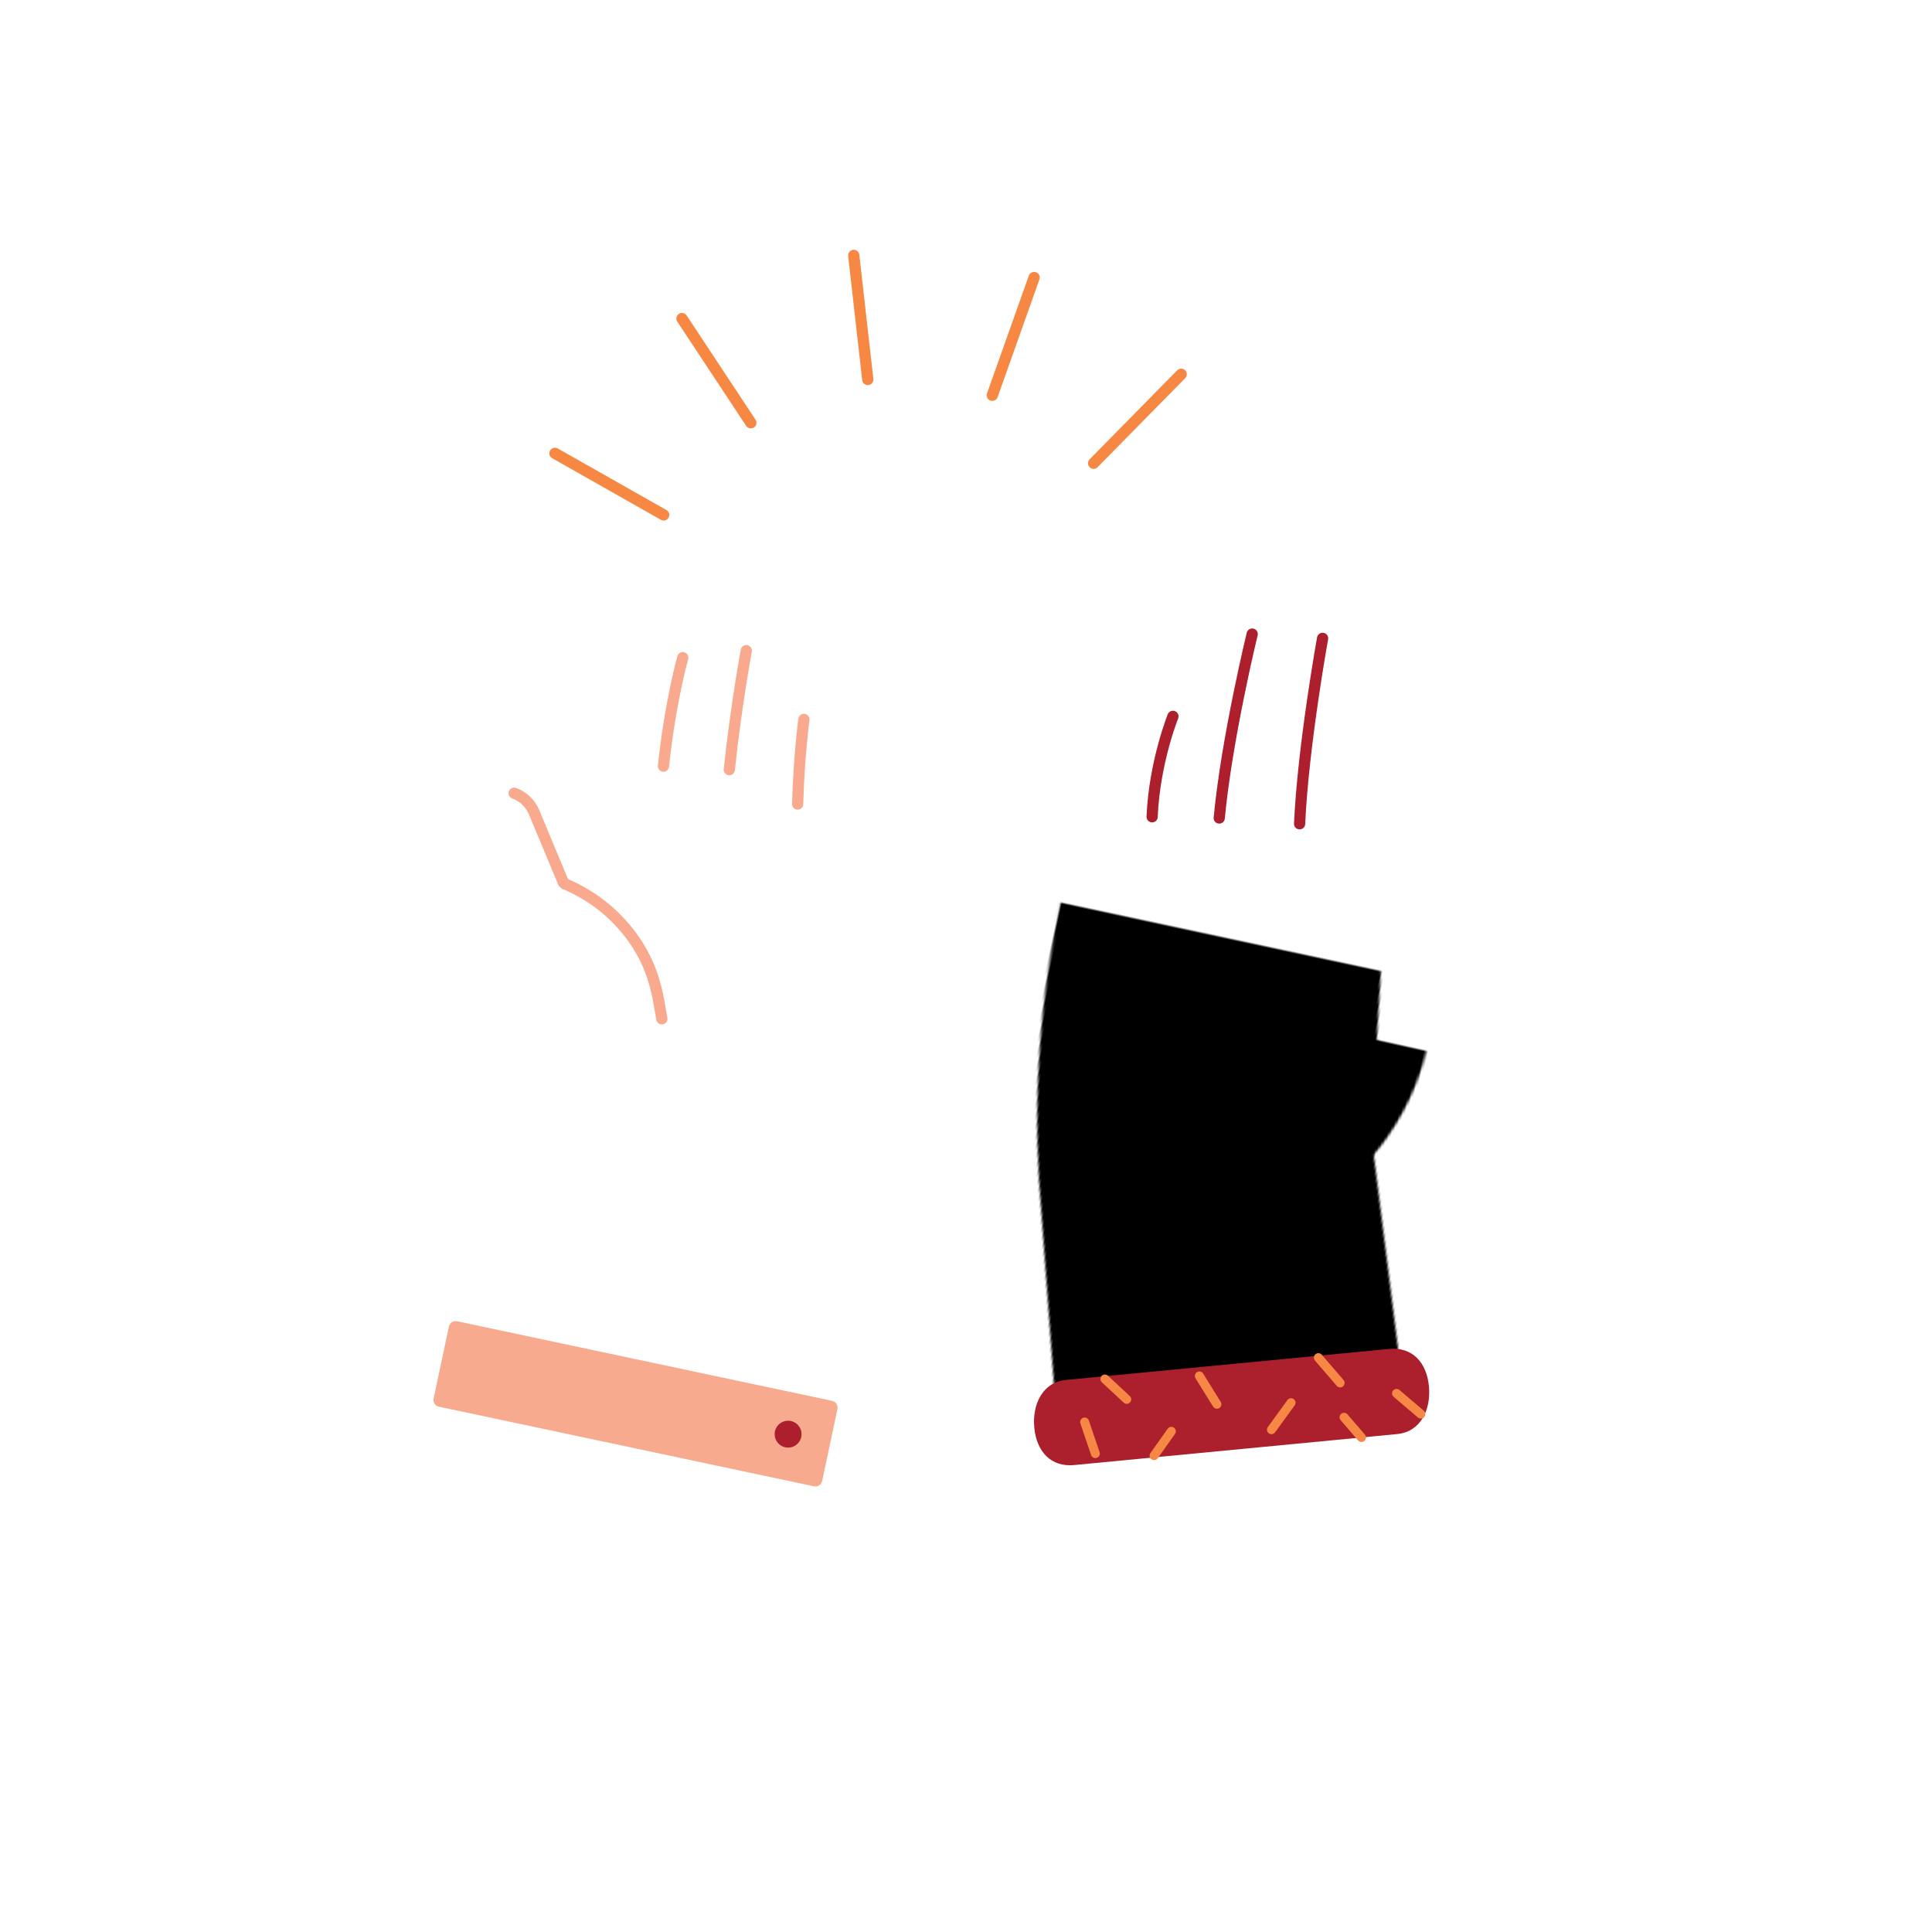 <svg xmlns="http://www.w3.org/2000/svg" viewBox="0 0 860 860" focusable="false" width="860" height="860" preserveAspectRatio="xMidYMid meet" style="width: 100%; height: 100%;">
<defs>
<clipPath id="animationMask_ODtVUMyr7f">
<rect width="860" height="860" x="0" y="0">
</rect>
</clipPath>
<clipPath id="cp_39K6cmtg">
<path d="M0,0 L760,0 L760,760 L0,760z">
</path>
</clipPath>
<clipPath id="cp_10EqmE9s">
<path d="M0,0 L292,0 L292,250 L0,250z"></path>
</clipPath>
<filter id="jKrQPDQl1J" filterUnits="objectBoundingBox" x="0%" y="0%" width="100%" height="100%">
<feColorMatrix type="matrix" color-interpolation-filters="sRGB" values="0 0 0 0 0.976 0 0 0 0 0.667 0 0 0 0 0.557 0 0 0 1 0">
</feColorMatrix></filter><mask id="dOv237JN5l">
<path fill="#ffffff" clip-rule="nonzero" d=" M180.608,-7.694 C179.621,-31.76 168.703,-45.465 156.433,-66.399 C153.377,-71.612 151.735,-77.419 146.066,-78.246 C141.03,-78.98 135.924,-76.311 133.478,-71.582 C130.675,-63.638 128.822,-49.557 121.77,-34.643 C114.718,-19.729 107.314,-19.009 106.969,4.424 C106.624,27.857 100.421,44.398 113.86,56.114 C127.299,67.83 157,59.386 161.76,56.114 C167.274,52.323 171.57,42.226 174.314,34.514 C180.294,17.706 181.031,2.609 180.608,-7.694" fill-opacity="1">
</path>
</mask>
<path d="" fill-opacity="1">
</path><path d="" fill-opacity="1"></path>
<path d="" fill-opacity="1"></path><clipPath id="cNpHfZvcYO">
</clipPath>
<filter id="CCFMs5cOlC" filterUnits="objectBoundingBox" x="0%" y="0%" width="100%" height="100%">
<feColorMatrix type="matrix" color-interpolation-filters="sRGB" values="0 0 0 0 0.976 0 0 0 0 0.667 0 0 0 0 0.557 0 0 0 1 0">
</feColorMatrix>
</filter>
<mask id="cuVr3VOrn8"><path fill="#ffffff" clip-rule="nonzero" d=" M228.242,197.205 C214.752,158.497 201.262,119.79 187.772,81.082 C181.946,56.739 173.531,2.592 169.478,-31.342 C168.755,-37.436 167.664,-45.491 166.009,-54.907 C165.317,-58.844 162.347,-75.411 156.315,-97.307 C152.866,-109.829 148.186,-124.925 141.807,-141.818 C139.738,-147.873 133.522,-151.418 127.559,-150.189 C122.123,-149.069 118.006,-144.209 117.75,-138.413 C119.147,-131.294 120.46,-123.988 121.67,-116.496 C124.546,-98.685 126.553,-81.607 127.887,-65.385 C126.387,-83.627 124.03,-103.011 120.526,-123.35 C118.938,-132.567 117.198,-141.5 115.338,-150.141 C113.96,-157.454 107.144,-162.49 99.92,-161.706 C92.439,-160.894 86.805,-154.087 87.383,-146.397 C88.322,-133.914 89.674,-115.786 91.277,-93.703 C92.508,-76.748 93.513,-62.603 93.514,-62.603 C93.515,-62.603 92.518,-76.701 91.277,-93.703 C90.078,-110.134 89.067,-123.599 88.381,-132.658 C87.687,-139.078 82.262,-143.98 75.928,-144.035 C69.392,-144.091 63.768,-138.968 63.224,-132.323 C62.11,-122.285 60.811,-107.979 60.239,-90.685 C59.629,-72.245 60.035,-56.187 60.049,-56.187 C60.059,-56.187 60.029,-64.198 60.118,-77.289 C60.153,-82.376 60.196,-86.889 60.239,-90.685 C58.72,-96.242 53.559,-99.929 48.122,-99.553 C43.322,-99.221 39.124,-95.777 37.719,-90.944 C30.174,-55.444 28.045,-24.462 27.888,-0.532 C27.78,15.946 28.525,41.435 33.35,72.212 C37.244,97.049 42.726,118.507 48.129,135.967 C55.465,161.157 62.8,186.347 70.136,211.537 C122.838,206.76 175.54,201.982 228.242,197.205" fill-opacity="1">
</path>
</mask>
<path d="" fill-opacity="1">
</path>
<path d="" fill-opacity="1">
</path>
<path d="" fill-opacity="1">
</path>
<clipPath id="SRlZF3Fdec">
</clipPath>
<filter id="Nzv7pVbpdm" filterUnits="objectBoundingBox" x="0%" y="0%" width="100%" height="100%"><feColorMatrix type="matrix" color-interpolation-filters="sRGB" values="0 0 0 0 0.976 0 0 0 0 0.667 0 0 0 0 0.557 0 0 0 1 0">
</feColorMatrix>
</filter>
<mask id="IiYGA8yaRo"><path fill="#ffffff" clip-rule="nonzero" d=" M217.522,177.156 C169.833,190.699 121.47,204.324 73.781,217.867 C70.689,206.581 67.772,196.412 64.68,185.126 C56.703,178.41 46.48,168.615 36.775,155.426 C23.795,137.745 17.304,120.713 13.963,108.692 C10.235,94.1 5.225,78.497 -2.282,61.777 C-6.426,51.121 -9.506,38.839 -13.264,32.13 C-15.733,28.804 -15.63,24.281 -13.15,21.289 C-10.347,17.908 -5.106,17.199 -1.247,19.93 C1.013,21.868 4.389,24.842 8.333,28.643 C18.784,38.717 26.503,48.124 26.528,48.102 C26.537,48.094 25.295,46.612 23.08,44.129 C18.581,39.087 11.026,28.203 -0.756,17.999 C-5.897,13.546 -12.477,8.227 -20.476,2.619 C-25.149,-0.988 -26.222,-7.385 -23.364,-11.764 C-21.033,-15.337 -16.393,-17.098 -11.855,-16.025 C-3.679,-12.499 5.687,-8.827 15.482,-2.451 C28.939,6.309 39.375,15.638 47.142,23.668 C39.375,15.638 28.939,6.309 15.482,-2.451 C5.687,-8.826 -3.751,-12.972 -11.789,-16.699 C-16.183,-19.798 -17.425,-26.179 -14.7,-30.61 C-12.115,-34.814 -6.648,-36.523 -1.986,-34.463 C4.835,-32.086 14.725,-28.33 26.222,-22.787 C49.958,-11.343 65.444,0.443 65.456,0.425 C65.467,0.407 49.918,-11.368 26.222,-22.787 C16.241,-27.596 7.67,-30.966 1.683,-33.153 C-0.765,-36.48 -0.764,-40.96 1.605,-44.08 C3.637,-46.758 7.117,-48.044 10.546,-47.399 C28.879,-44.592 56.591,-38.667 85.495,-23.208 C95.86,-16.805 114.637,-9.999 134.662,11.306 C175.425,53.517 195.343,117.734 202.752,137.195 C207.748,150.318 212.9,164.268 217.522,177.156" fill-opacity="1">
</path>
</mask>
<path d="" fill-opacity="1">
</path>
<path d="" fill-opacity="1">
</path>
<mask id="AfsHyJ9lx9">
<rect fill="#ffffff" width="760" height="760" x="-183.284" y="-558.522"></rect><path fill="#000000" clip-rule="nonzero" d="" fill-opacity="1">
</path>
</mask>
<filter id="XDr3PAE2IZ" filterUnits="objectBoundingBox" x="0%" y="0%" width="100%" height="100%">
<feColorMatrix type="matrix" color-interpolation-filters="sRGB" values="0 0 0 0 0.678 0 0 0 0 0.122 0 0 0 0 0.176 0 0 0 1 0">
</feColorMatrix>
</filter>
<mask id="bd7cxNWyQp">
<path fill="#ffffff" clip-rule="nonzero" d=" M-88.661,33.845 C-89.683,23.348 -92.966,11.021 -106.339,-7.074 C-114.567,-18.207 -124.307,-24.388 -130.263,-27.527 C-133.705,-38.606 -137.149,-49.685 -140.591,-60.765 C-143.602,-68.866 -152.213,-72.475 -158.506,-69.836 C-163.213,-67.863 -166.349,-62.506 -166.13,-56.547 C-167.567,-37.692 -168.164,-24.276 -168.283,-4.4 C-167.633,15.003 -168.002,31.709 -157.649,51.033 C-147.296,70.357 -133.005,84.693 -109.747,78.626 C-86.489,72.559 -87.638,44.341 -88.661,33.845" fill-opacity="1">
</path>
</mask>
<mask id="3U9FzxgMmA">
<path fill="#ffffff" clip-rule="nonzero" d=" M-84.267,43.907 C-84.466,33.319 -89.391,23.398 -101.357,4.233 C-108.719,-7.558 -117.984,-14.511 -123.7,-18.121 C-126.276,-29.483 -128.852,-40.844 -131.428,-52.206 C-133.806,-60.553 -142.142,-64.843 -148.649,-62.695 C-153.516,-61.089 -157.077,-55.973 -157.326,-49.99 C-160.246,-31.228 -161.703,-21.932 -162.328,-1.393 C-161.311,23.774 -162.443,37.718 -152.09,57.042 C-141.737,76.366 -130.166,88.169 -106.908,82.102 C-83.65,76.035 -84.068,54.495 -84.267,43.907" fill-opacity="1">
</path>
</mask>
<filter id="bRNFlMynKK" filterUnits="objectBoundingBox" x="0%" y="0%" width="100%" height="100%">
<feColorMatrix type="matrix" color-interpolation-filters="sRGB" values="0 0 0 0 0.678 0 0 0 0 0.122 0 0 0 0 0.176 0 0 0 1 0">
</feColorMatrix>
</filter>
<mask id="zKuxDsJpR9">
<path fill="#ffffff" clip-rule="nonzero" d=" M-37.909,-108.901 C-39.612,-113.421 -44.151,-116.076 -48.483,-115.386 C-53.124,-114.647 -56.696,-110.198 -56.494,-105.106 C-57.406,-114.556 -58.665,-126.772 -60.37,-141.336 C-60.81,-147.349 -65.791,-151.994 -71.546,-152.056 C-77.564,-152.12 -82.757,-147.151 -82.974,-140.885 C-82.895,-145.495 -82.795,-150.063 -82.647,-154.537 C-82.192,-162.349 -88.397,-168.653 -95.227,-168.572 C-101.042,-168.503 -106.43,-163.819 -107.412,-157.341 C-109.57,-143.953 -111.389,-129.446 -112.611,-113.929 C-112.007,-123.474 -111.251,-132.778 -110.369,-141.831 C-110.856,-148.771 -116.564,-153.891 -122.64,-153.715 C-127.58,-153.572 -132.121,-149.938 -133.701,-144.701 C-137.096,-133.45 -140.308,-121.201 -143.093,-108.014 C-146.744,-90.724 -153.719,-49.994 -156.656,-10.83 C-159.593,28.334 -189.923,175.925 -189.923,175.925 C-189.923,175.925 -54.181,204 -54.181,204 C-47.471,169.392 -40.76,134.783 -34.05,100.175 C-22.307,39.613 -22.087,24.541 -21.701,18.223 C-19.89,-11.406 -21.28,-54.952 -37.909,-108.901" fill-opacity="1">
</path>
</mask>
<filter id="q4ZaMaQ7cL" filterUnits="objectBoundingBox" x="0%" y="0%" width="100%" height="100%">
<feColorMatrix type="matrix" color-interpolation-filters="sRGB" values="0 0 0 0 0.678 0 0 0 0 0.122 0 0 0 0 0.176 0 0 0 1 0">
</feColorMatrix>
</filter>
<mask id="YAReeHin6Y">
<path fill="#ffffff" clip-rule="nonzero" d=" M215,176.45 C167.311,189.993 124.464,204.141 76.775,217.684 C73.683,206.398 71.098,200.416 68.006,189.13 C61.843,180.372 54.337,167.376 45.851,152.764 C34.456,133.038 29.379,108.34 26.003,93.6 C21.959,74.573 24.348,74.27 15.272,58.23 C10.182,44.723 8.731,17.427 5.996,12.285 C4.18,9.726 4.331,6.302 6.259,4.077 C8.436,1.563 12.418,1.112 15.295,3.242 C16.974,4.747 19.854,6.788 22.778,9.73 C30.528,17.529 37.774,20.144 37.793,20.127 C37.801,20.121 37.926,17.169 36.289,15.253 C32.964,11.362 26.613,5.502 17.856,-2.417 C14.036,-5.873 9.14,-10.009 3.174,-14.386 C-0.305,-17.194 -1.013,-22.055 1.222,-25.325 C3.046,-27.993 6.589,-29.25 10.008,-28.363 C16.142,-25.56 23.829,-25.046 31.142,-20.057 C41.189,-13.204 48.94,-5.969 54.69,0.239 C48.94,-5.969 41.189,-13.204 31.142,-20.057 C23.829,-25.046 16.181,-27.049 10.58,-30.396 C7.302,-32.816 6.61,-38.563 8.745,-41.874 C10.772,-45.016 14.941,-46.22 18.436,-44.584 C23.563,-42.673 30.991,-39.667 39.607,-35.282 C57.395,-26.227 68.93,-17.05 68.939,-17.063 C68.947,-17.077 57.365,-26.248 39.607,-35.282 C32.128,-39.087 25.692,-41.779 21.193,-43.533 C19.394,-46.092 20.64,-48.547 22.484,-50.871 C24.067,-52.866 27.616,-53.226 31.005,-51.01 C45.725,-47.793 64.836,-42.801 87.949,-32.803 C96.367,-26.025 134.418,-9.962 149.072,8.297 C178.623,41.574 193.626,103.922 199.906,123.716 C204.378,138.184 210.378,163.562 215,176.45" fill-opacity="1">
</path>
</mask>
<clipPath id="cp_d00ONReF">
<path d="M0,0 L292,0 L292,250 L0,250z">
</path>
</clipPath>
<clipPath id="cp_B3u6jlpH">
<path d="M0,0 L292,0 L292,250 L0,250z">
</path>
</clipPath>
<filter id="RzJfmO39p6" filterUnits="objectBoundingBox" x="0%" y="0%" width="100%" height="100%"><feColorMatrix type="matrix" color-interpolation-filters="sRGB" values="0 0 0 0 0.976 0 0 0 0 0.667 0 0 0 0 0.557 0 0 0 1 0">
</feColorMatrix>
</filter>
<mask id="kchYzjwQFH">
<path fill="#ffffff" clip-rule="nonzero" d=" M180.608,-7.694 C179.621,-31.76 178.598,-55.825 177.646,-79.892 C177.407,-85.938 172.948,-90.912 167.279,-91.739 C162.243,-92.473 157.137,-89.804 154.691,-85.075 C151.888,-77.131 150.036,-63.05 142.984,-48.136 C135.932,-33.222 107.314,-19.009 106.969,4.424 C106.624,27.857 100.421,44.398 113.86,56.114 C127.299,67.83 157,59.386 161.76,56.114 C167.274,52.323 171.57,42.226 174.314,34.514 C180.294,17.706 181.031,2.609 180.608,-7.694" fill-opacity="1">
</path>
</mask>
<path d="" fill-opacity="1"></path><path d="" fill-opacity="1">
</path>
<path d="" fill-opacity="1">
</path>
<clipPath id="U1GMItUZEE">
</clipPath><filter id="hQHUxi8RGW" filterUnits="objectBoundingBox" x="0%" y="0%" width="100%" height="100%">
<feColorMatrix type="matrix" color-interpolation-filters="sRGB" values="0 0 0 0 0.976 0 0 0 0 0.667 0 0 0 0 0.557 0 0 0 1 0">
</feColorMatrix>
</filter>
<mask id="kVu6XlRHor">
<path fill="#ffffff" clip-rule="nonzero" d=" M228.242,197.205 C214.752,158.497 201.262,119.79 187.772,81.082 C181.946,56.739 173.531,2.592 169.478,-31.342 C168.755,-37.436 167.664,-45.491 166.009,-54.907 C165.317,-58.844 162.347,-75.411 156.315,-97.307 C152.866,-109.829 148.186,-124.925 141.807,-141.818 C139.738,-147.873 133.522,-151.418 127.559,-150.189 C122.123,-149.069 118.006,-144.209 117.75,-138.413 C119.147,-131.294 120.46,-123.988 121.67,-116.496 C124.546,-98.685 126.553,-81.607 127.887,-65.385 C126.387,-83.627 124.03,-103.011 120.526,-123.35 C118.938,-132.567 117.198,-141.5 115.338,-150.141 C113.96,-157.454 107.144,-162.49 99.92,-161.706 C92.439,-160.894 86.805,-154.087 87.383,-146.397 C88.322,-133.914 89.674,-115.786 91.277,-93.703 C92.508,-76.748 93.513,-62.603 93.514,-62.603 C93.515,-62.603 92.518,-76.701 91.277,-93.703 C90.078,-110.134 89.067,-123.599 88.381,-132.658 C87.687,-139.078 82.262,-143.98 75.928,-144.035 C69.392,-144.091 63.768,-138.968 63.224,-132.323 C62.11,-122.285 60.811,-107.979 60.239,-90.685 C59.629,-72.245 60.035,-56.187 60.049,-56.187 C60.059,-56.187 60.029,-64.198 60.118,-77.289 C60.153,-82.376 60.196,-86.889 60.239,-90.685 C58.72,-96.242 53.559,-99.929 48.122,-99.553 C43.322,-99.221 39.124,-95.777 37.719,-90.944 C30.174,-55.444 28.045,-24.462 27.888,-0.532 C27.78,15.946 28.525,41.435 33.35,72.212 C37.244,97.049 42.726,118.507 48.129,135.967 C55.465,161.157 62.8,186.347 70.136,211.537 C122.838,206.76 175.54,201.982 228.242,197.205" fill-opacity="1">
</path>
</mask>
<path d="" fill-opacity="1">
</path>
<path d="" fill-opacity="1">
</path>
<path d="" fill-opacity="1">
</path>
<clipPath id="3Jorjt0dsn">
</clipPath>
<filter id="T0KoPTpHEh" filterUnits="objectBoundingBox" x="0%" y="0%" width="100%" height="100%"><feColorMatrix type="matrix" color-interpolation-filters="sRGB" values="0 0 0 0 0.976 0 0 0 0 0.667 0 0 0 0 0.557 0 0 0 1 0">
</feColorMatrix>
</filter>
<mask id="dzXHTTzWHp"><path fill="#ffffff" clip-rule="nonzero" d=" M223.49,175.648 C175.801,189.191 122.358,203.448 74.669,216.991 C71.577,205.705 69.97,203.918 66.878,192.632 C60.623,175.716 55.039,155.386 49.661,137.143 C42.308,112.199 37.134,92.57 33.668,70.893 C28.816,40.552 26.931,18.555 26.244,-6.101 C25.508,-32.536 35.472,-80.249 38.742,-87.67 C39.978,-91.86 43.855,-94.642 47.949,-94.449 C52.574,-94.232 56.497,-90.263 56.643,-85.281 C56.443,-82.148 56.078,-77.416 55.376,-71.683 C53.515,-56.488 50.483,-44.019 50.517,-44.012 C50.53,-44.009 50.991,-45.995 51.678,-49.436 C53.073,-56.425 59.701,-85.336 60.827,-101.736 C61.318,-108.892 61.629,-117.81 61.281,-128.106 C61.358,-134.331 66.067,-139.291 71.569,-139.661 C76.058,-139.963 80.484,-137.169 82.458,-132.664 C84.672,-123.539 86.952,-121.68 87.79,-109.384 C88.942,-92.489 87.7,-77.779 85.858,-66.142 C87.7,-77.779 88.942,-92.489 87.79,-109.384 C86.951,-121.68 84.065,-127.566 83.022,-138.408 C82.847,-144.077 86.916,-152.159 92.378,-152.673 C97.56,-153.161 102.467,-149.637 103.687,-144.403 C106.009,-137.148 109.117,-126.432 111.737,-113.229 C117.146,-85.971 117.037,-65.448 117.059,-65.45 C117.081,-65.452 117.142,-86.021 111.737,-113.229 C109.46,-124.689 106.865,-134.049 104.91,-140.481 C106.162,-144.653 109.937,-147.493 114.068,-147.476 C117.613,-147.461 120.904,-145.344 122.536,-142.046 C135.448,-123.277 152.375,-98.229 159.973,-72.575 C165.194,-54.947 167.24,-38.154 168.191,-27.667 C169.142,-17.18 198.706,109.148 206.115,128.609 C211.111,141.732 218.868,162.76 223.49,175.648" fill-opacity="1">
</path>
</mask>
<path d="" fill-opacity="1">
</path>
<path d="" fill-opacity="1">
</path>
<path d="" fill-opacity="1">
</path>
<clipPath id="sg9uHssiBL">
</clipPath>
<filter id="SDYZEsEiYt" filterUnits="objectBoundingBox" x="0%" y="0%" width="100%" height="100%"><feColorMatrix type="matrix" color-interpolation-filters="sRGB" values="0 0 0 0 0.678 0 0 0 0 0.122 0 0 0 0 0.176 0 0 0 1 0">
</feColorMatrix>
</filter>
<mask id="Ckta5x0rwS">
<path fill="#ffffff" clip-rule="nonzero" d=" M-94.592,20.262 C-96.726,9.889 -97.791,-5.687 -113.064,-22.338 C-122.46,-32.582 -132.842,-37.721 -139.122,-40.224 C-143.734,-50.922 -148.348,-61.62 -152.96,-72.318 C-156.826,-80.088 -165.807,-82.778 -171.811,-79.476 C-176.302,-77.006 -178.866,-71.325 -178.015,-65.398 C-177.45,-46.418 -176.886,-27.439 -176.321,-8.459 C-176.167,3.162 -175.505,23.598 -165.152,42.922 C-154.799,62.246 -136.838,80 -113.58,73.933 C-90.322,67.866 -92.458,30.635 -94.592,20.262" fill-opacity="1">
</path>
</mask>
<mask id="6K9Z8RWrWd">
<path fill="#ffffff" clip-rule="nonzero" d=" M-94.592,20.262 C-96.726,9.889 -97.791,-5.687 -113.064,-22.338 C-122.46,-32.582 -132.842,-37.721 -139.122,-40.224 C-143.734,-50.922 -148.348,-61.62 -152.96,-72.318 C-156.826,-80.088 -165.807,-82.778 -171.811,-79.476 C-176.302,-77.006 -178.866,-71.325 -178.015,-65.398 C-177.45,-46.418 -176.886,-27.439 -176.321,-8.459 C-176.167,3.162 -175.505,23.598 -165.152,42.922 C-154.799,62.246 -136.838,80 -113.58,73.933 C-90.322,67.866 -92.458,30.635 -94.592,20.262" fill-opacity="1">
</path>
</mask>
<filter id="e4p1lIfrQY" filterUnits="objectBoundingBox" x="0%" y="0%" width="100%" height="100%"><feColorMatrix type="matrix" color-interpolation-filters="sRGB" values="0 0 0 0 0.678 0 0 0 0 0.122 0 0 0 0 0.176 0 0 0 1 0">
</feColorMatrix>
</filter>
<mask id="kixeXfxh3Y">
<path fill="#ffffff" clip-rule="nonzero" d=" M-37.909,-108.901 C-39.612,-113.421 -44.151,-116.076 -48.483,-115.386 C-53.124,-114.647 -56.696,-110.198 -56.494,-105.106 C-57.406,-114.556 -58.665,-126.772 -60.37,-141.336 C-60.81,-147.349 -65.791,-151.994 -71.546,-152.056 C-77.564,-152.12 -82.757,-147.151 -82.974,-140.885 C-82.895,-145.495 -82.795,-150.063 -82.647,-154.537 C-82.192,-162.349 -88.397,-168.653 -95.227,-168.572 C-101.042,-168.503 -106.43,-163.819 -107.412,-157.341 C-109.57,-143.953 -111.389,-129.446 -112.611,-113.929 C-112.007,-123.474 -111.251,-132.778 -110.369,-141.831 C-110.856,-148.771 -116.564,-153.891 -122.64,-153.715 C-127.58,-153.572 -132.121,-149.938 -133.701,-144.701 C-137.096,-133.45 -140.308,-121.201 -143.093,-108.014 C-146.744,-90.724 -153.719,-49.994 -156.656,-10.83 C-159.593,28.334 -189.923,175.925 -189.923,175.925 C-189.923,175.925 -54.181,204 -54.181,204 C-47.471,169.392 -40.76,134.783 -34.05,100.175 C-22.307,39.613 -22.087,24.541 -21.701,18.223 C-19.89,-11.406 -21.28,-54.952 -37.909,-108.901" fill-opacity="1">
</path>
</mask>
<filter id="ZO3mMUazdl" filterUnits="objectBoundingBox" x="0%" y="0%" width="100%" height="100%"><feColorMatrix type="matrix" color-interpolation-filters="sRGB" values="0 0 0 0 0.678 0 0 0 0 0.122 0 0 0 0 0.176 0 0 0 1 0">
</feColorMatrix>
</filter>
<mask id="6erN9KfBVy">
<path fill="#ffffff" clip-rule="nonzero" d=" M212.017,174.888 C164.328,188.431 129.832,203.624 82.143,217.167 C79.051,205.881 77.341,209.046 74.249,197.76 C71.609,183.14 69.857,162.205 64.466,143.978 C57.095,119.057 54.782,80.577 51.316,58.931 C46.468,28.64 47.458,13.191 46.734,-11.427 C45.968,-37.809 54.8,-103.417 59.288,-110.143 C61.22,-114.056 65.507,-116.132 69.495,-115.239 C74.001,-114.23 77.17,-109.658 76.457,-104.739 C75.723,-101.697 75.561,-97.84 73.887,-92.33 C69.448,-77.726 68.563,-78.635 68.595,-78.622 C68.608,-78.617 72.241,-85.42 73.507,-88.681 C76.079,-95.305 79.514,-104.25 83.439,-120.164 C85.151,-127.107 86.989,-135.813 88.418,-145.985 C89.563,-152.086 95.042,-156.148 100.509,-155.565 C104.97,-155.09 108.837,-151.585 110.001,-146.822 C110.607,-137.479 112.551,-135.256 111.261,-123.035 C109.489,-106.244 105.741,-92.01 101.931,-80.897 C105.741,-92.01 109.489,-106.244 111.261,-123.035 C112.551,-135.256 110.714,-141.538 111.558,-152.362 C112.361,-157.96 117.756,-165.198 123.208,-164.764 C128.382,-164.352 132.596,-160.048 132.894,-154.698 C133.928,-147.172 135.138,-136.114 135.442,-122.696 C136.069,-94.995 132.433,-74.856 132.455,-74.854 C132.477,-74.852 136.074,-95.044 135.442,-122.696 C135.176,-134.342 134.235,-143.982 133.421,-150.635 C135.369,-154.517 142.755,-154.102 146.81,-153.375 C150.289,-152.752 155.589,-148.589 158.812,-140.512 C168.261,-119.849 171.844,-91.745 174.92,-65.23 C177.001,-47.011 180.613,-16.357 181.624,-5.835 C182.701,4.752 191.436,78.124 195.767,98.492 C199.336,115.281 207.395,162 212.017,174.888" fill-opacity="1">
</path></mask></defs><g clip-path="url(#animationMask_ODtVUMyr7f)"><g filter="url(#ZO3mMUazdl)" mask="url(#6erN9KfBVy)" transform="matrix(-0.991,0.132,0.132,0.991,379.231,416.647)" opacity="1" style="user-select: none; display: none;"><g opacity="1" transform="matrix(0.57,0,0,0.645,108.656,24.865)"><path fill="rgb(0,0,0)" fill-opacity="1" d="M0 0 M500,-500 C500,-500 500,500 500,500 C500,500 -500,500 -500,500 C-500,500 -500,-500 -500,-500 C-500,-500 500,-500 500,-500z" style="display: none;"></path><path stroke-linecap="butt" stroke-linejoin="miter" fill-opacity="0" stroke-miterlimit="4" stroke="rgb(75,117,63)" stroke-opacity="1" stroke-width="1" d="M0 0 M500,-500 C500,-500 500,500 500,500 C500,500 -500,500 -500,500 C-500,500 -500,-500 -500,-500 C-500,-500 500,-500 500,-500z" style="display: none;"></path></g></g><g filter="url(#e4p1lIfrQY)" mask="url(#kixeXfxh3Y)" style="user-select: none; display: block;" transform="matrix(1,0.033,-0.033,1,410.412,435.323)" opacity="1"><g opacity="1" transform="matrix(1,0,0,1,0,0)"><path fill="rgb(0,0,0)" fill-opacity="1" d="M0 0 M500,-500 C500,-500 500,500 500,500 C500,500 -500,500 -500,500 C-500,500 -500,-500 -500,-500 C-500,-500 500,-500 500,-500z" style="display: block;"></path><path stroke-linecap="butt" stroke-linejoin="miter" fill-opacity="0" stroke-miterlimit="4" style="display: block;" stroke="rgb(75,117,63)" stroke-opacity="1" stroke-width="1" d="M0 0 M500,-500 C500,-500 500,500 500,500 C500,500 -500,500 -500,500 C-500,500 -500,-500 -500,-500 C-500,-500 500,-500 500,-500z"></path></g></g><g filter="url(#SDYZEsEiYt)" mask="url(#Ckta5x0rwS)" transform="matrix(1,0.033,-0.033,1,388.689,438.8)" opacity="1" style="user-select: none; display: block;"><g opacity="1" transform="matrix(1,0,0,1,0,0)"><path fill="rgb(0,0,0)" fill-opacity="1" d="M0 0 M500,-500 C500,-500 500,500 500,500 C500,500 -500,500 -500,500 C-500,500 -500,-500 -500,-500 C-500,-500 500,-500 500,-500z" style="display: block;"></path><path stroke-linecap="butt" stroke-linejoin="miter" fill-opacity="0" stroke-miterlimit="4" stroke="rgb(75,117,63)" stroke-opacity="1" stroke-width="1" d="M0 0 M500,-500 C500,-500 500,500 500,500 C500,500 -500,500 -500,500 C-500,500 -500,-500 -500,-500 C-500,-500 500,-500 500,-500z" style="display: block;"></path></g></g><g transform="matrix(1,0.012,-0.012,1,389.576,435.102)" opacity="1" style="user-select: none; display: block;"><g fill="none" stroke-linecap="round" stroke-dashoffset="1" stroke="rgb(249,170,142)" stroke-width="5" opacity="1"><path d=" M-94.592,20.262 C-96.726,9.889 -97.791,-5.687 -113.064,-22.338 C-122.46,-32.582 -132.842,-37.721 -139.122,-40.224 C-143.734,-50.922 -148.348,-61.62 -152.96,-72.318 C-156.826,-80.088 -165.807,-82.778 -171.811,-79.476 C-176.302,-77.006 -178.866,-71.325 -178.015,-65.398 C-177.45,-46.418 -176.886,-27.439 -176.321,-8.459 C-176.167,3.162 -175.505,23.598 -165.152,42.922 C-154.799,62.246 -136.838,80 -113.58,73.933 C-90.322,67.866 -92.458,30.635 -94.592,20.262" stroke-dasharray="0 0 0 0 1 0.75 1 0.75 1 0.75 1 0.75 1 0.75 1 0.75 1 0.75 1 0.75 1 0.75 1 0.75 1 0.75 1 0.75 1 0.75 1 0.75 1 0.75 1 0.75 1 0.75 1 0.75 1 0.75 1 0.75 1 0.75 1 0.75 1 0.75 1 0.75 1 0.75 1 0.75 1 0.75 1 0.75 1 0.75 1 0.75 1 0.75 1 0.75 1 0.75 1 0.75 1 0.75 1 0.75 1 0.75 1 0.75 1 0.75 1 0.75 1 0.75 1 0.75 1 0.75 1 0.75 1 0.75 1 0.75 1 0.75 1 0.75 1 0.75 1 0.75 1 0.75 1 0.75 1 0.75 1 0.75 1 0.75 1 0.75 1 0.75 1 0.75 1 0.75 1 0.75 1 0.75 1 0.75 1 0.75 1 0.75 1 0.75 1 0.75 1 0.75 1 0.75 1 0.75 1 0.75 1 0.75 1 0.75 1 0.75 0 3901.53 0 0"></path></g></g><g transform="matrix(1,0.033,-0.033,1,388.689,438.8)" opacity="1" style="user-select: none; display: block;"><g fill="none" stroke-linecap="round" stroke-dashoffset="1" stroke="rgb(249,170,142)" stroke-width="5" opacity="1"><path d=" M-89.326,-143.821 C-89.326,-143.821 -94.426,-123.356 -96.477,-94.592" stroke-dasharray="1 0.75"></path><path d=" M-61.232,-147.893 C-61.232,-147.893 -65.115,-122.577 -67.166,-93.813" stroke-dasharray="1 0.75"></path><path d=" M-34.649,-118.145 C-34.649,-118.145 -36.453,-100.365 -36.254,-79.101" stroke-dasharray="1 0.75"></path></g></g><g transform="matrix(1.995,-0.142,0.142,1.995,189.602,588.15)" opacity="1" style="user-select: none; display: block;"><g opacity="1" transform="matrix(1,0,0,1,45.225,21.625)"><path fill="rgb(248,170,142)" fill-opacity="1" d="M0 0 M43.698,2.459 C43.698,2.459 -38.322,-21.144 -38.322,-21.144 C-39.129,-21.375 -39.978,-20.905 -40.21,-20.099 C-40.21,-20.099 -44.743,-4.348 -44.743,-4.348 C-44.975,-3.541 -44.505,-2.691 -43.698,-2.459 C-43.698,-2.459 38.322,21.143 38.322,21.143 C39.128,21.375 39.978,20.904 40.21,20.098 C40.21,20.098 44.742,4.347 44.742,4.347 C44.975,3.54 44.505,2.69 43.698,2.459z" style="display: block;"></path></g><g opacity="1" transform="matrix(1,0,0,1,78.616,30.783)"><path fill="rgb(172,31,44)" fill-opacity="1" d="M0 0 M2.991,0 C2.991,1.651 1.651,2.99 -0.001,2.99 C-1.652,2.99 -2.991,1.651 -2.991,0 C-2.991,-1.651 -1.652,-2.99 -0.001,-2.99 C1.651,-2.99 2.991,-1.651 2.991,0z" style="display: block;"></path></g></g><g></g><g filter="url(#T0KoPTpHEh)" mask="url(#dzXHTTzWHp)" style="user-select: none; display: none;" transform="matrix(0.984,0.176,-0.176,0.984,441.686,404.541)" opacity="1"><g opacity="1" transform="matrix(0.57,0,0,0.645,108.656,24.865)"><path fill="rgb(0,0,0)" fill-opacity="1" d="M0 0 M500,-500 C500,-500 500,500 500,500 C500,500 -500,500 -500,500 C-500,500 -500,-500 -500,-500 C-500,-500 500,-500 500,-500z" style="display: none;"></path><path stroke-linecap="butt" stroke-linejoin="miter" fill-opacity="0" stroke-miterlimit="4" stroke="rgb(75,117,63)" stroke-opacity="1" stroke-width="1" d="M0 0 M500,-500 C500,-500 500,500 500,500 C500,500 -500,500 -500,500 C-500,500 -500,-500 -500,-500 C-500,-500 500,-500 500,-500z" style="display: none;"></path></g></g><g transform="matrix(0.984,0.176,-0.176,0.984,441.686,404.541)" opacity="1" style="user-select: none; display: none;"><g fill="none" stroke-linecap="round" stroke-dashoffset="1" stroke="rgb(173,31,45)" stroke-width="5" opacity="1"><path d=" M58.063,-85.131 C58.063,-85.131 56.558,-64.222 50.932,-37.9" stroke-dasharray="1 0.75"></path><path d=" M83.573,-126.758 C83.573,-126.758 95.198,-84.456 89.394,-52.433" stroke-dasharray="1 0.75"></path><path d=" M104.156,-138.372 C104.156,-138.372 116.363,-108.31 117.294,-65.105" stroke-dasharray="1 0.75"></path></g></g><g filter="url(#hQHUxi8RGW)" mask="url(#kVu6XlRHor)" style="user-select: none; display: block;" transform="matrix(0.978,0.209,-0.209,0.978,444.865,395.944)" opacity="1"><g opacity="1" transform="matrix(0.741,0,0,0.79,108.656,24.865)"><path fill="rgb(0,0,0)" fill-opacity="1" d="M0 0 M500,-500 C500,-500 500,500 500,500 C500,500 -500,500 -500,500 C-500,500 -500,-500 -500,-500 C-500,-500 500,-500 500,-500z" style="display: block;"></path><path stroke-linecap="butt" stroke-linejoin="miter" fill-opacity="0" stroke-miterlimit="4" stroke="rgb(75,117,63)" stroke-opacity="1" stroke-width="1" d="M0 0 M500,-500 C500,-500 500,500 500,500 C500,500 -500,500 -500,500 C-500,500 -500,-500 -500,-500 C-500,-500 500,-500 500,-500z" style="display: block;"></path></g></g><g transform="matrix(0.953,0.302,-0.302,0.953,454.345,346.191)" opacity="1" style="user-select: none; display: block;"><g fill="none" stroke-linecap="round" stroke-dashoffset="1" stroke="rgb(173,31,45)" stroke-width="5" opacity="1"><path d=" M56.414,-47.272 C56.414,-47.272 54.569,-24.991 61.041,-1.099" stroke-dasharray="1 0.75"></path><path d=" M78.881,-92.854 C78.881,-92.854 82.128,-44.339 89.795,-9.121" stroke-dasharray="1 0.75"></path><path d=" M109.294,-100.509 C109.294,-100.509 115.596,-51.281 124.662,-17.669" stroke-dasharray="1 0.75"></path></g></g><g filter="url(#RzJfmO39p6)" mask="url(#kchYzjwQFH)" style="user-select: none; display: block;" transform="matrix(0.977,0.216,-0.219,0.991,458.459,428.798)" opacity="1"><g opacity="1" transform="matrix(0.57,0,0,0.645,108.656,24.865)"><path fill="rgb(0,0,0)" fill-opacity="1" d="M0 0 M500,-500 C500,-500 500,500 500,500 C500,500 -500,500 -500,500 C-500,500 -500,-500 -500,-500 C-500,-500 500,-500 500,-500z" style="display: block;"></path><path stroke-linecap="butt" stroke-linejoin="miter" fill-opacity="0" stroke-miterlimit="4" stroke="rgb(75,117,63)" stroke-opacity="1" stroke-width="1" d="M0 0 M500,-500 C500,-500 500,500 500,500 C500,500 -500,500 -500,500 C-500,500 -500,-500 -500,-500 C-500,-500 500,-500 500,-500z" style="display: block;"></path></g></g><g transform="matrix(1.966,0.365,-0.365,1.966,469.252,569.333)" opacity="1" style="user-select: none; display: block;"><g opacity="1" transform="matrix(1,0,0,1,44.036,20.801)"><path fill="rgb(172,31,44)" fill-opacity="1" d="M0 0 M42.338,-12.577 C42.338,-12.577 42.338,-12.577 42.338,-12.577 C40.889,-17.63 37.144,-20.551 32.091,-19.102 C32.091,-19.102 -37.337,0.804 -37.337,0.804 C-42.391,2.253 -43.786,7.524 -42.337,12.576 C-40.889,17.63 -37.143,20.552 -32.091,19.103 C-32.091,19.103 37.338,-0.805 37.338,-0.805 C42.391,-2.253 43.786,-7.524 42.338,-12.577z" style="display: block;"></path></g><g opacity="1" transform="matrix(1,0,0,1,14.29,33.3)"><path stroke-linecap="round" stroke-linejoin="round" fill-opacity="0" stroke="rgb(246,135,68)" stroke-opacity="1" stroke-width="2" d="M0 0 M-1.812,-3.238 C-1.812,-3.238 1.812,3.238 1.812,3.238" style="display: block;"></path></g><g opacity="1" transform="matrix(1,0,0,1,38.209,18.059)"><path stroke-linecap="round" stroke-linejoin="round" fill-opacity="0" stroke="rgb(246,135,68)" stroke-opacity="1" stroke-width="2" d="M0 0 M-2.499,-2.742 C-2.499,-2.742 2.499,2.742 2.499,2.742" style="display: block;"></path></g><g opacity="1" transform="matrix(1,0,0,1,55.275,20.801)"><path stroke-linecap="round" stroke-linejoin="round" fill-opacity="0" stroke="rgb(246,135,68)" stroke-opacity="1" stroke-width="2" d="M0 0 M1.595,-3.35 C1.595,-3.35 -1.595,3.35 -1.595,3.35" style="display: block;"></path></g><g opacity="1" transform="matrix(1,0,0,1,63.915,8.799)"><path stroke-linecap="round" stroke-linejoin="round" fill-opacity="0" stroke="rgb(246,135,68)" stroke-opacity="1" stroke-width="2" d="M0 0 M-2.894,-2.322 C-2.894,-2.322 2.894,2.322 2.894,2.322" style="display: block;"></path></g><g opacity="1" transform="matrix(1,0,0,1,82.652,12.889)"><path stroke-linecap="round" stroke-linejoin="round" fill-opacity="0" stroke="rgb(246,135,68)" stroke-opacity="1" stroke-width="2" d="M0 0 M-3.077,-1.769 C-3.077,-1.769 3.077,1.769 3.077,1.769" style="display: block;"></path></g><g opacity="1" transform="matrix(1,0,0,1,71.38,20.339)"><path stroke-linecap="round" stroke-linejoin="round" fill-opacity="0" stroke="rgb(246,135,68)" stroke-opacity="1" stroke-width="2" d="M0 0 M-2.318,-1.859 C-2.318,-1.859 2.318,1.859 2.318,1.859" style="display: block;"></path></g><g opacity="1" transform="matrix(1,0,0,1,30.439,31.588)"><path stroke-linecap="round" stroke-linejoin="round" fill-opacity="0" stroke="rgb(246,135,68)" stroke-opacity="1" stroke-width="2" d="M0 0 M-1.392,3.012 C-1.392,3.012 1.392,-3.012 1.392,-3.012" style="display: block;"></path></g><g opacity="1" transform="matrix(1,0,0,1,17.965,21.605)"><path stroke-linecap="round" stroke-linejoin="round" fill-opacity="0" stroke="rgb(246,135,68)" stroke-opacity="1" stroke-width="2" d="M0 0 M2.801,1.781 C2.801,1.781 -2.801,-1.781 -2.801,-1.781" style="display: block;"></path></g></g><g></g><g clip-path="url(#cp_B3u6jlpH)" transform="matrix(0.956,-0.292,0.292,0.956,223.333,151.648)" opacity="1" style="display: none;"><g transform="matrix(0.208,0.978,-0.978,0.208,92.121,454.827)" opacity="1" style="user-select: none; display: none;"><g opacity="1" transform="matrix(1,0,0,1,0,0)"><path fill="rgb(255,0,0)" fill-opacity="1" d="M0 0 M-304.353,-261.965 C-304.353,-261.965 -288.579,-208.622 -288.579,-208.622" style="display: none;"></path><path stroke-linecap="round" stroke-linejoin="miter" fill-opacity="0" stroke-miterlimit="4" stroke="rgb(246,136,68)" stroke-opacity="1" stroke-width="5" d="M0 0 M-304.353,-261.965 C-304.353,-261.965 -288.579,-208.622 -288.579,-208.622" style="display: none;"></path></g></g><g transform="matrix(0.602,0.799,-0.799,0.602,208.866,443.242)" opacity="1" style="user-select: none; display: none;"><g opacity="1" transform="matrix(1,0,0,1,0,0)"><path fill="rgb(255,0,0)" fill-opacity="1" d="M0 0 M-304.353,-261.965 C-304.353,-261.965 -288.579,-208.622 -288.579,-208.622" style="display: none;"></path><path stroke-linecap="round" stroke-linejoin="miter" fill-opacity="0" stroke-miterlimit="4" stroke="rgb(246,136,68)" stroke-opacity="1" stroke-width="5" d="M0 0 M-304.353,-261.965 C-304.353,-261.965 -288.579,-208.622 -288.579,-208.622" style="display: none;"></path></g></g><g transform="matrix(0.891,0.454,-0.454,0.891,313.259,381.052)" opacity="1" style="user-select: none; display: none;"><g opacity="1" transform="matrix(1,0,0,1,0,0)"><path fill="rgb(255,0,0)" fill-opacity="1" d="M0 0 M-304.353,-261.965 C-304.353,-261.965 -288.579,-208.622 -288.579,-208.622" style="display: none;"></path><path stroke-linecap="round" stroke-linejoin="miter" fill-opacity="0" stroke-miterlimit="4" stroke="rgb(246,136,68)" stroke-opacity="1" stroke-width="5" d="M0 0 M-304.353,-261.965 C-304.353,-261.965 -288.579,-208.622 -288.579,-208.622" style="display: none;"></path></g></g><g transform="matrix(0.891,-0.454,0.454,0.891,398.138,150.14)" opacity="1" style="user-select: none; display: none;"><g opacity="1" transform="matrix(1,0,0,1,0,0)"><path fill="rgb(255,0,0)" fill-opacity="1" d="M0 0 M-304.353,-261.965 C-304.353,-261.965 -288.579,-208.622 -288.579,-208.622" style="display: none;"></path><path stroke-linecap="round" stroke-linejoin="miter" fill-opacity="0" stroke-miterlimit="4" stroke="rgb(246,136,68)" stroke-opacity="1" stroke-width="5" d="M0 0 M-304.353,-261.965 C-304.353,-261.965 -288.579,-208.622 -288.579,-208.622" style="display: none;"></path></g></g><g transform="matrix(1,0,0,1,384,276)" opacity="1" style="user-select: none; display: none;"><g opacity="1" transform="matrix(1,0,0,1,0,0)"><path fill="rgb(255,0,0)" fill-opacity="1" d="M0 0 M-304.353,-261.965 C-304.353,-261.965 -288.579,-208.622 -288.579,-208.622" style="display: none;"></path><path stroke-linecap="round" stroke-linejoin="miter" fill-opacity="0" stroke-miterlimit="4" stroke="rgb(246,136,68)" stroke-opacity="1" stroke-width="5" d="M0 0 M-304.353,-261.965 C-304.353,-261.965 -288.579,-208.622 -288.579,-208.622" style="display: none;"></path></g></g></g><g clip-path="url(#cp_d00ONReF)" transform="matrix(0.956,-0.292,0.292,0.956,223.333,151.648)" opacity="1" style="display: block;"><g transform="matrix(0.208,0.978,-0.978,0.208,92.121,454.827)" opacity="1" style="user-select: none; display: block;">
<g opacity="1" transform="matrix(1,0,0,1,0,0)"><path fill="rgb(255,0,0)" fill-opacity="1" d="M0 0 M-304.353,-261.965 C-304.353,-261.965 -288.579,-208.622 -288.579,-208.622" style="display: block;"></path><path stroke-linecap="round" stroke-linejoin="miter" fill-opacity="0" stroke-miterlimit="4" stroke="rgb(246,136,68)" stroke-opacity="1" stroke-width="5" d="M0 0 M-304.353,-261.965 C-304.353,-261.965 -288.579,-208.622 -288.579,-208.622" style="display: block;"></path></g></g><g transform="matrix(0.602,0.799,-0.799,0.602,208.866,443.242)" opacity="1" style="user-select: none; display: block;"><g opacity="1" transform="matrix(1,0,0,1,0,0)"><path fill="rgb(255,0,0)" fill-opacity="1" d="M0 0 M-304.353,-261.965 C-304.353,-261.965 -288.579,-208.622 -288.579,-208.622" style="display: block;"></path><path stroke-linecap="round" stroke-linejoin="miter" fill-opacity="0" stroke-miterlimit="4" stroke="rgb(246,136,68)" stroke-opacity="1" stroke-width="5" d="M0 0 M-304.353,-261.965 C-304.353,-261.965 -288.579,-208.622 -288.579,-208.622" style="display: block;"></path></g></g><g transform="matrix(0.891,0.454,-0.454,0.891,313.259,381.052)" opacity="1" style="user-select: none; display: block;"><g opacity="1" transform="matrix(1,0,0,1,0,0)"><path fill="rgb(255,0,0)" fill-opacity="1" d="M0 0 M-304.353,-261.965 C-304.353,-261.965 -288.579,-208.622 -288.579,-208.622" style="display: block;"></path><path stroke-linecap="round" stroke-linejoin="miter" fill-opacity="0" stroke-miterlimit="4" stroke="rgb(246,136,68)" stroke-opacity="1" stroke-width="5" d="M0 0 M-304.353,-261.965 C-304.353,-261.965 -288.579,-208.622 -288.579,-208.622" style="display: block;"></path></g></g><g transform="matrix(0.891,-0.454,0.454,0.891,398.138,150.14)" opacity="1" style="user-select: none; display: block;"><g opacity="1" transform="matrix(1,0,0,1,0,0)"><path fill="rgb(255,0,0)" fill-opacity="1" d="M0 0 M-304.353,-261.965 C-304.353,-261.965 -288.579,-208.622 -288.579,-208.622" style="display: block;"></path><path stroke-linecap="round" stroke-linejoin="miter" fill-opacity="0" stroke-miterlimit="4" stroke="rgb(246,136,68)" stroke-opacity="1" stroke-width="5" d="M0 0 M-304.353,-261.965 C-304.353,-261.965 -288.579,-208.622 -288.579,-208.622" style="display: block;"></path></g></g><g transform="matrix(1,0,0,1,384,276)" opacity="1" style="user-select: none; display: block;"><g opacity="1" transform="matrix(1,0,0,1,0,0)"><path fill="rgb(255,0,0)" fill-opacity="1" d="M0 0 M-304.353,-261.965 C-304.353,-261.965 -288.579,-208.622 -288.579,-208.622" style="display: block;"></path><path stroke-linecap="round" stroke-linejoin="miter" fill-opacity="0" stroke-miterlimit="4" stroke="rgb(246,136,68)" stroke-opacity="1" stroke-width="5" d="M0 0 M-304.353,-261.965 C-304.353,-261.965 -288.579,-208.622 -288.579,-208.622" style="display: block;"></path></g></g></g><g clip-path="url(#cp_39K6cmtg)" transform="matrix(1,0,0,1,0,50)" opacity="1" style="display: none;"><g filter="url(#q4ZaMaQ7cL)" mask="url(#YAReeHin6Y)" style="user-select: none; display: none;" transform="matrix(-0.948,-0.317,-0.317,0.948,276.89,464.668)" opacity="1"><g opacity="1" transform="matrix(0.57,0,0,0.645,108.656,24.865)"><path fill="rgb(0,0,0)" fill-opacity="1" d="M0 0 M500,-500 C500,-500 500,500 500,500 C500,500 -500,500 -500,500 C-500,500 -500,-500 -500,-500 C-500,-500 500,-500 500,-500z" style="display: none;"></path><path stroke-linecap="butt" stroke-linejoin="miter" fill-opacity="0" stroke-miterlimit="4" stroke="rgb(75,117,63)" stroke-opacity="1" stroke-width="1" d="M0 0 M500,-500 C500,-500 500,500 500,500 C500,500 -500,500 -500,500 C-500,500 -500,-500 -500,-500 C-500,-500 500,-500 500,-500z" style="display: none;"></path></g></g><g filter="url(#bRNFlMynKK)" mask="url(#zKuxDsJpR9)" style="user-select: none; display: none;" transform="matrix(0.976,0.218,-0.218,0.976,308.99,443.218)" opacity="1"><g opacity="1" transform="matrix(1,0,0,1,0,0)"><path fill="rgb(0,0,0)" fill-opacity="1" d="M0 0 M500,-500 C500,-500 500,500 500,500 C500,500 -500,500 -500,500 C-500,500 -500,-500 -500,-500 C-500,-500 500,-500 500,-500z" style="display: none;"></path><path stroke-linecap="butt" stroke-linejoin="miter" fill-opacity="0" stroke-miterlimit="4" stroke="rgb(75,117,63)" stroke-opacity="1" stroke-width="1" d="M0 0 M500,-500 C500,-500 500,500 500,500 C500,500 -500,500 -500,500 C-500,500 -500,-500 -500,-500 C-500,-500 500,-500 500,-500z" style="display: none;"></path></g></g><g filter="url(#XDr3PAE2IZ)" mask="url(#bd7cxNWyQp)" style="user-select: none; display: none;" transform="matrix(0.338,0.941,-0.941,0.338,195.762,590.807)" opacity="1"><g opacity="1" transform="matrix(1,0,0,1,0,0)"><path fill="rgb(0,0,0)" fill-opacity="1" d="M0 0 M500,-500 C500,-500 500,500 500,500 C500,500 -500,500 -500,500 C-500,500 -500,-500 -500,-500 C-500,-500 500,-500 500,-500z" style="display: none;"></path><path stroke-linecap="butt" stroke-linejoin="miter" fill-opacity="0" stroke-miterlimit="4" stroke="rgb(75,117,63)" stroke-opacity="1" stroke-width="1" d="M0 0 M500,-500 C500,-500 500,500 500,500 C500,500 -500,500 -500,500 C-500,500 -500,-500 -500,-500 C-500,-500 500,-500 500,-500z" style="display: none;"></path></g></g><g style="user-select: none; display: none;" transform="matrix(0.357,0.934,-0.934,0.357,199.526,590.268)" opacity="1"><g fill="none" stroke-linecap="round" stroke-dashoffset="1" stroke="rgb(249,170,142)" stroke-width="5" opacity="1"><path d=" M-84.267,43.907 C-84.466,33.319 -89.391,23.398 -101.357,4.233 C-108.719,-7.558 -117.984,-14.511 -123.7,-18.121 C-126.276,-29.483 -128.852,-40.844 -131.428,-52.206 C-133.806,-60.553 -142.142,-64.843 -148.649,-62.695 C-153.516,-61.089 -157.077,-55.973 -157.326,-49.99 C-160.246,-31.228 -161.703,-21.932 -162.328,-1.393 C-161.311,23.774 -162.443,37.718 -152.09,57.042 C-141.737,76.366 -130.166,88.169 -106.908,82.102 C-83.65,76.035 -84.068,54.495 -84.267,43.907" stroke-dasharray="0 0 0 0 1 0.75 1 0.75 1 0.75 1 0.75 1 0.75 1 0.75 1 0.75 1 0.75 1 0.75 1 0.75 1 0.75 1 0.75 1 0.75 1 0.75 1 0.75 1 0.75 1 0.75 1 0.75 1 0.75 1 0.75 1 0.75 1 0.75 1 0.75 1 0.75 1 0.75 1 0.75 1 0.75 1 0.75 1 0.75 1 0.75 1 0.75 1 0.75 1 0.75 1 0.75 1 0.75 1 0.75 1 0.75 1 0.75 1 0.75 1 0.75 1 0.75 1 0.75 1 0.75 1 0.75 1 0.75 1 0.75 1 0.75 1 0.75 1 0.75 1 0.75 1 0.75 1 0.75 1 0.75 1 0.75 1 0.75 1 0.75 1 0.75 1 0.75 1 0.75 1 0.75 1 0.75 1 0.75 1 0.75 1 0.75 1 0.75 1 0.75 1 0.75 1 0.75 0 3640.982 0 0"></path></g></g><g style="user-select: none; display: none;" transform="matrix(0.382,0.924,-0.924,0.382,183.284,558.522)" opacity="1"><g fill="none" stroke-linecap="round" stroke-dashoffset="1" stroke="rgb(249,170,142)" stroke-width="5" opacity="1"><path d=" M-98.04,-139.74 C-98.04,-139.74 -105.631,-113.621 -107.46,-85.153" stroke-dasharray="1 0.75"></path><path d=" M-82.7,-127.426 C-82.7,-127.426 -87.45,-112.61 -88.819,-84.004" stroke-dasharray="1 0.75"></path><path d=" M-64.998,-107.398 C-64.998,-107.398 -66.071,-97.454 -61.065,-79.239" stroke-dasharray="1 0.75"></path></g></g><g transform="matrix(1.826,0.816,-0.816,1.826,16.63,525.537)" opacity="1" style="user-select: none; display: none;"><g opacity="1" transform="matrix(1,0,0,1,45.225,21.625)"><path fill="rgb(248,170,142)" fill-opacity="1" d="M0 0 M43.698,2.459 C43.698,2.459 -38.322,-21.144 -38.322,-21.144 C-39.129,-21.375 -39.978,-20.905 -40.21,-20.099 C-40.21,-20.099 -44.743,-4.348 -44.743,-4.348 C-44.975,-3.541 -44.505,-2.691 -43.698,-2.459 C-43.698,-2.459 38.322,21.143 38.322,21.143 C39.128,21.375 39.978,20.904 40.21,20.098 C40.21,20.098 44.742,4.347 44.742,4.347 C44.975,3.54 44.505,2.69 43.698,2.459z" style="display: none;"></path></g><g opacity="1" transform="matrix(1,0,0,1,78.616,30.783)"><path fill="rgb(172,31,44)" fill-opacity="1" d="M0 0 M2.991,0 C2.991,1.651 1.651,2.99 -0.001,2.99 C-1.652,2.99 -2.991,1.651 -2.991,0 C-2.991,-1.651 -1.652,-2.99 -0.001,-2.99 C1.651,-2.99 2.991,-1.651 2.991,0z" style="display: none;"></path></g></g><g style="display: none;"></g><g filter="url(#Nzv7pVbpdm)" mask="url(#IiYGA8yaRo)" style="user-select: none; display: none;" transform="matrix(0.821,-0.571,0.571,0.821,450.1,547.998)" opacity="1"><g opacity="1" transform="matrix(0.57,0,0,0.645,108.656,24.865)"><path fill="rgb(0,0,0)" fill-opacity="1" d="M0 0 M500,-500 C500,-500 500,500 500,500 C500,500 -500,500 -500,500 C-500,500 -500,-500 -500,-500 C-500,-500 500,-500 500,-500z" style="display: none;"></path><path stroke-linecap="butt" stroke-linejoin="miter" fill-opacity="0" stroke-miterlimit="4" stroke="rgb(75,117,63)" stroke-opacity="1" stroke-width="1" d="M0 0 M500,-500 C500,-500 500,500 500,500 C500,500 -500,500 -500,500 C-500,500 -500,-500 -500,-500 C-500,-500 500,-500 500,-500z" style="display: none;"></path></g></g><g transform="matrix(0.821,-0.571,0.571,0.821,450.1,547.998)" opacity="1" style="user-select: none; display: none;"><g fill="none" stroke-linecap="round" stroke-dashoffset="1" stroke="rgb(173,31,45)" stroke-width="5" opacity="1"><path d=" M-3.19,17.962 C-3.19,17.962 14.141,27.946 20.394,48.353" stroke-dasharray="1 0.75"></path><path d=" M-11.531,-15.648 C-11.531,-15.648 16.468,-4.834 30.784,14.918" stroke-dasharray="1 0.75"></path><path d=" M1.081,-32.727 C1.081,-32.727 35.139,-24.655 50.245,-3.591" stroke-dasharray="1 0.75"></path></g></g><g filter="url(#CCFMs5cOlC)" mask="url(#cuVr3VOrn8)" style="user-select: none; display: none;" transform="matrix(0.868,-0.497,0.497,0.868,432.97,521.423)" opacity="1"><g opacity="1" transform="matrix(0.741,0,0,0.79,108.656,24.865)"><path fill="rgb(0,0,0)" fill-opacity="1" d="M0 0 M500,-500 C500,-500 500,500 500,500 C500,500 -500,500 -500,500 C-500,500 -500,-500 -500,-500 C-500,-500 500,-500 500,-500z" style="display: none;"></path><path stroke-linecap="butt" stroke-linejoin="miter" fill-opacity="0" stroke-miterlimit="4" stroke="rgb(75,117,63)" stroke-opacity="1" stroke-width="1" d="M0 0 M500,-500 C500,-500 500,500 500,500 C500,500 -500,500 -500,500 C-500,500 -500,-500 -500,-500 C-500,-500 500,-500 500,-500z" style="display: none;"></path></g></g><g transform="matrix(0.912,-0.411,0.411,0.912,406.823,478.046)" opacity="1" style="user-select: none; display: none;"><g fill="none" stroke-linecap="round" stroke-dashoffset="1" stroke="rgb(173,31,45)" stroke-width="5" opacity="1"><path d=" M57.25,-45.5 C57.25,-45.5 61.75,-1.5 61.75,-1.5" stroke-dasharray="1 0.75"></path><path d=" M81.5,-90.5 C81.5,-90.5 89,-37.5 93.5,-18" stroke-dasharray="1 0.75"></path><path d=" M111.25,-99 C111.25,-99 120.75,-51 123.25,-26.5" stroke-dasharray="1 0.75"></path></g></g><g filter="url(#jKrQPDQl1J)" mask="url(#dOv237JN5l)" style="user-select: none; display: none;" transform="matrix(-0.004,-1,1.015,-0.004,539.793,648.947)" opacity="1"><g opacity="1" transform="matrix(0.57,0,0,0.645,108.656,24.865)"><path fill="rgb(0,0,0)" fill-opacity="1" d="M0 0 M500,-500 C500,-500 500,500 500,500 C500,500 -500,500 -500,500 C-500,500 -500,-500 -500,-500 C-500,-500 500,-500 500,-500z" style="display: none;"></path><path stroke-linecap="butt" stroke-linejoin="miter" fill-opacity="0" stroke-miterlimit="4" stroke="rgb(75,117,63)" stroke-opacity="1" stroke-width="1" d="M0 0 M500,-500 C500,-500 500,500 500,500 C500,500 -500,500 -500,500 C-500,500 -500,-500 -500,-500 C-500,-500 500,-500 500,-500z" style="display: none;"></path></g></g><g transform="matrix(1.642,-1.141,1.141,1.642,592.94,643.264)" opacity="1" style="user-select: none; display: none;"><g opacity="1" transform="matrix(1,0,0,1,44.036,20.801)"><path fill="rgb(172,31,44)" fill-opacity="1" d="M0 0 M42.338,-12.577 C42.338,-12.577 42.338,-12.577 42.338,-12.577 C40.889,-17.63 37.144,-20.551 32.091,-19.102 C32.091,-19.102 -37.337,0.804 -37.337,0.804 C-42.391,2.253 -43.786,7.524 -42.337,12.576 C-40.889,17.63 -37.143,20.552 -32.091,19.103 C-32.091,19.103 37.338,-0.805 37.338,-0.805 C42.391,-2.253 43.786,-7.524 42.338,-12.577z" style="display: none;"></path></g><g opacity="1" transform="matrix(1,0,0,1,14.29,33.3)"><path stroke-linecap="round" stroke-linejoin="round" fill-opacity="0" stroke="rgb(246,135,68)" stroke-opacity="1" stroke-width="2" d="M0 0 M-1.812,-3.238 C-1.812,-3.238 1.812,3.238 1.812,3.238" style="display: none;"></path></g><g opacity="1" transform="matrix(1,0,0,1,38.209,18.059)"><path stroke-linecap="round" stroke-linejoin="round" fill-opacity="0" stroke="rgb(246,135,68)" stroke-opacity="1" stroke-width="2" d="M0 0 M-2.499,-2.742 C-2.499,-2.742 2.499,2.742 2.499,2.742" style="display: none;"></path></g><g opacity="1" transform="matrix(1,0,0,1,55.275,20.801)"><path stroke-linecap="round" stroke-linejoin="round" fill-opacity="0" stroke="rgb(246,135,68)" stroke-opacity="1" stroke-width="2" d="M0 0 M1.595,-3.35 C1.595,-3.35 -1.595,3.35 -1.595,3.35" style="display: none;"></path></g><g opacity="1" transform="matrix(1,0,0,1,63.915,8.799)"><path stroke-linecap="round" stroke-linejoin="round" fill-opacity="0" stroke="rgb(246,135,68)" stroke-opacity="1" stroke-width="2" d="M0 0 M-2.894,-2.322 C-2.894,-2.322 2.894,2.322 2.894,2.322" style="display: none;"></path></g><g opacity="1" transform="matrix(1,0,0,1,82.652,12.889)"><path stroke-linecap="round" stroke-linejoin="round" fill-opacity="0" stroke="rgb(246,135,68)" stroke-opacity="1" stroke-width="2" d="M0 0 M-3.077,-1.769 C-3.077,-1.769 3.077,1.769 3.077,1.769" style="display: none;"></path></g><g opacity="1" transform="matrix(1,0,0,1,71.38,20.339)"><path stroke-linecap="round" stroke-linejoin="round" fill-opacity="0" stroke="rgb(246,135,68)" stroke-opacity="1" stroke-width="2" d="M0 0 M-2.318,-1.859 C-2.318,-1.859 2.318,1.859 2.318,1.859" style="display: none;"></path></g><g opacity="1" transform="matrix(1,0,0,1,30.439,31.588)"><path stroke-linecap="round" stroke-linejoin="round" fill-opacity="0" stroke="rgb(246,135,68)" stroke-opacity="1" stroke-width="2" d="M0 0 M-1.392,3.012 C-1.392,3.012 1.392,-3.012 1.392,-3.012" style="display: none;"></path></g><g opacity="1" transform="matrix(1,0,0,1,17.965,21.605)"><path stroke-linecap="round" stroke-linejoin="round" fill-opacity="0" stroke="rgb(246,135,68)" stroke-opacity="1" stroke-width="2" d="M0 0 M2.801,1.781 C2.801,1.781 -2.801,-1.781 -2.801,-1.781" style="display: none;"></path></g></g><g style="display: none;"></g><g clip-path="url(#cp_10EqmE9s)" transform="matrix(0.956,-0.292,0.292,0.956,223.333,101.648)" opacity="1" style="display: none;"><g transform="matrix(0.208,0.978,-0.978,0.208,92.121,454.827)" opacity="1" style="user-select: none; display: none;"><g opacity="1" transform="matrix(1,0,0,1,0,0)"><path fill="rgb(255,0,0)" fill-opacity="1" d="M0 0 M-282.629,-188.556 C-279.252,-177.138 -276.262,-167.026 -276.262,-167.026" style="display: none;"></path><path stroke-linecap="round" stroke-linejoin="miter" fill-opacity="0" stroke-miterlimit="4" stroke="rgb(246,136,68)" stroke-opacity="1" stroke-width="5" d="M0 0 M-282.629,-188.556 C-279.252,-177.138 -276.262,-167.026 -276.262,-167.026" style="display: none;"></path></g></g><g transform="matrix(0.602,0.799,-0.799,0.602,208.866,443.242)" opacity="1" style="user-select: none; display: none;"><g opacity="1" transform="matrix(1,0,0,1,0,0)"><path fill="rgb(255,0,0)" fill-opacity="1" d="M0 0 M-282.629,-188.556 C-279.252,-177.138 -276.262,-167.026 -276.262,-167.026" style="display: none;"></path><path stroke-linecap="round" stroke-linejoin="miter" fill-opacity="0" stroke-miterlimit="4" stroke="rgb(246,136,68)" stroke-opacity="1" stroke-width="5" d="M0 0 M-282.629,-188.556 C-279.252,-177.138 -276.262,-167.026 -276.262,-167.026" style="display: none;"></path></g></g><g transform="matrix(0.891,0.454,-0.454,0.891,313.259,381.052)" opacity="1" style="user-select: none; display: none;"><g opacity="1" transform="matrix(1,0,0,1,0,0)"><path fill="rgb(255,0,0)" fill-opacity="1" d="M0 0 M-282.629,-188.556 C-279.252,-177.138 -276.262,-167.026 -276.262,-167.026" style="display: none;"></path><path stroke-linecap="round" stroke-linejoin="miter" fill-opacity="0" stroke-miterlimit="4" stroke="rgb(246,136,68)" stroke-opacity="1" stroke-width="5" d="M0 0 M-282.629,-188.556 C-279.252,-177.138 -276.262,-167.026 -276.262,-167.026" style="display: none;"></path></g></g><g transform="matrix(0.891,-0.454,0.454,0.891,398.138,150.14)" opacity="1" style="user-select: none; display: none;"><g opacity="1" transform="matrix(1,0,0,1,0,0)"><path fill="rgb(255,0,0)" fill-opacity="1" d="M0 0 M-282.629,-188.556 C-279.252,-177.138 -276.262,-167.026 -276.262,-167.026" style="display: none;"></path><path stroke-linecap="round" stroke-linejoin="miter" fill-opacity="0" stroke-miterlimit="4" stroke="rgb(246,136,68)" stroke-opacity="1" stroke-width="5" d="M0 0 M-282.629,-188.556 C-279.252,-177.138 -276.262,-167.026 -276.262,-167.026" style="display: none;"></path></g></g><g transform="matrix(1,0,0,1,384,276)" opacity="1" style="user-select: none; display: none;"><g opacity="1" transform="matrix(1,0,0,1,0,0)"><path fill="rgb(255,0,0)" fill-opacity="1" d="M0 0 M-282.629,-188.556 C-279.252,-177.138 -276.262,-167.026 -276.262,-167.026" style="display: none;"></path><path stroke-linecap="round" stroke-linejoin="miter" fill-opacity="0" stroke-miterlimit="4" stroke="rgb(246,136,68)" stroke-opacity="1" stroke-width="5" d="M0 0 M-282.629,-188.556 C-279.252,-177.138 -276.262,-167.026 -276.262,-167.026" style="display: none;">
</path></g></g></g></g></g></svg>
